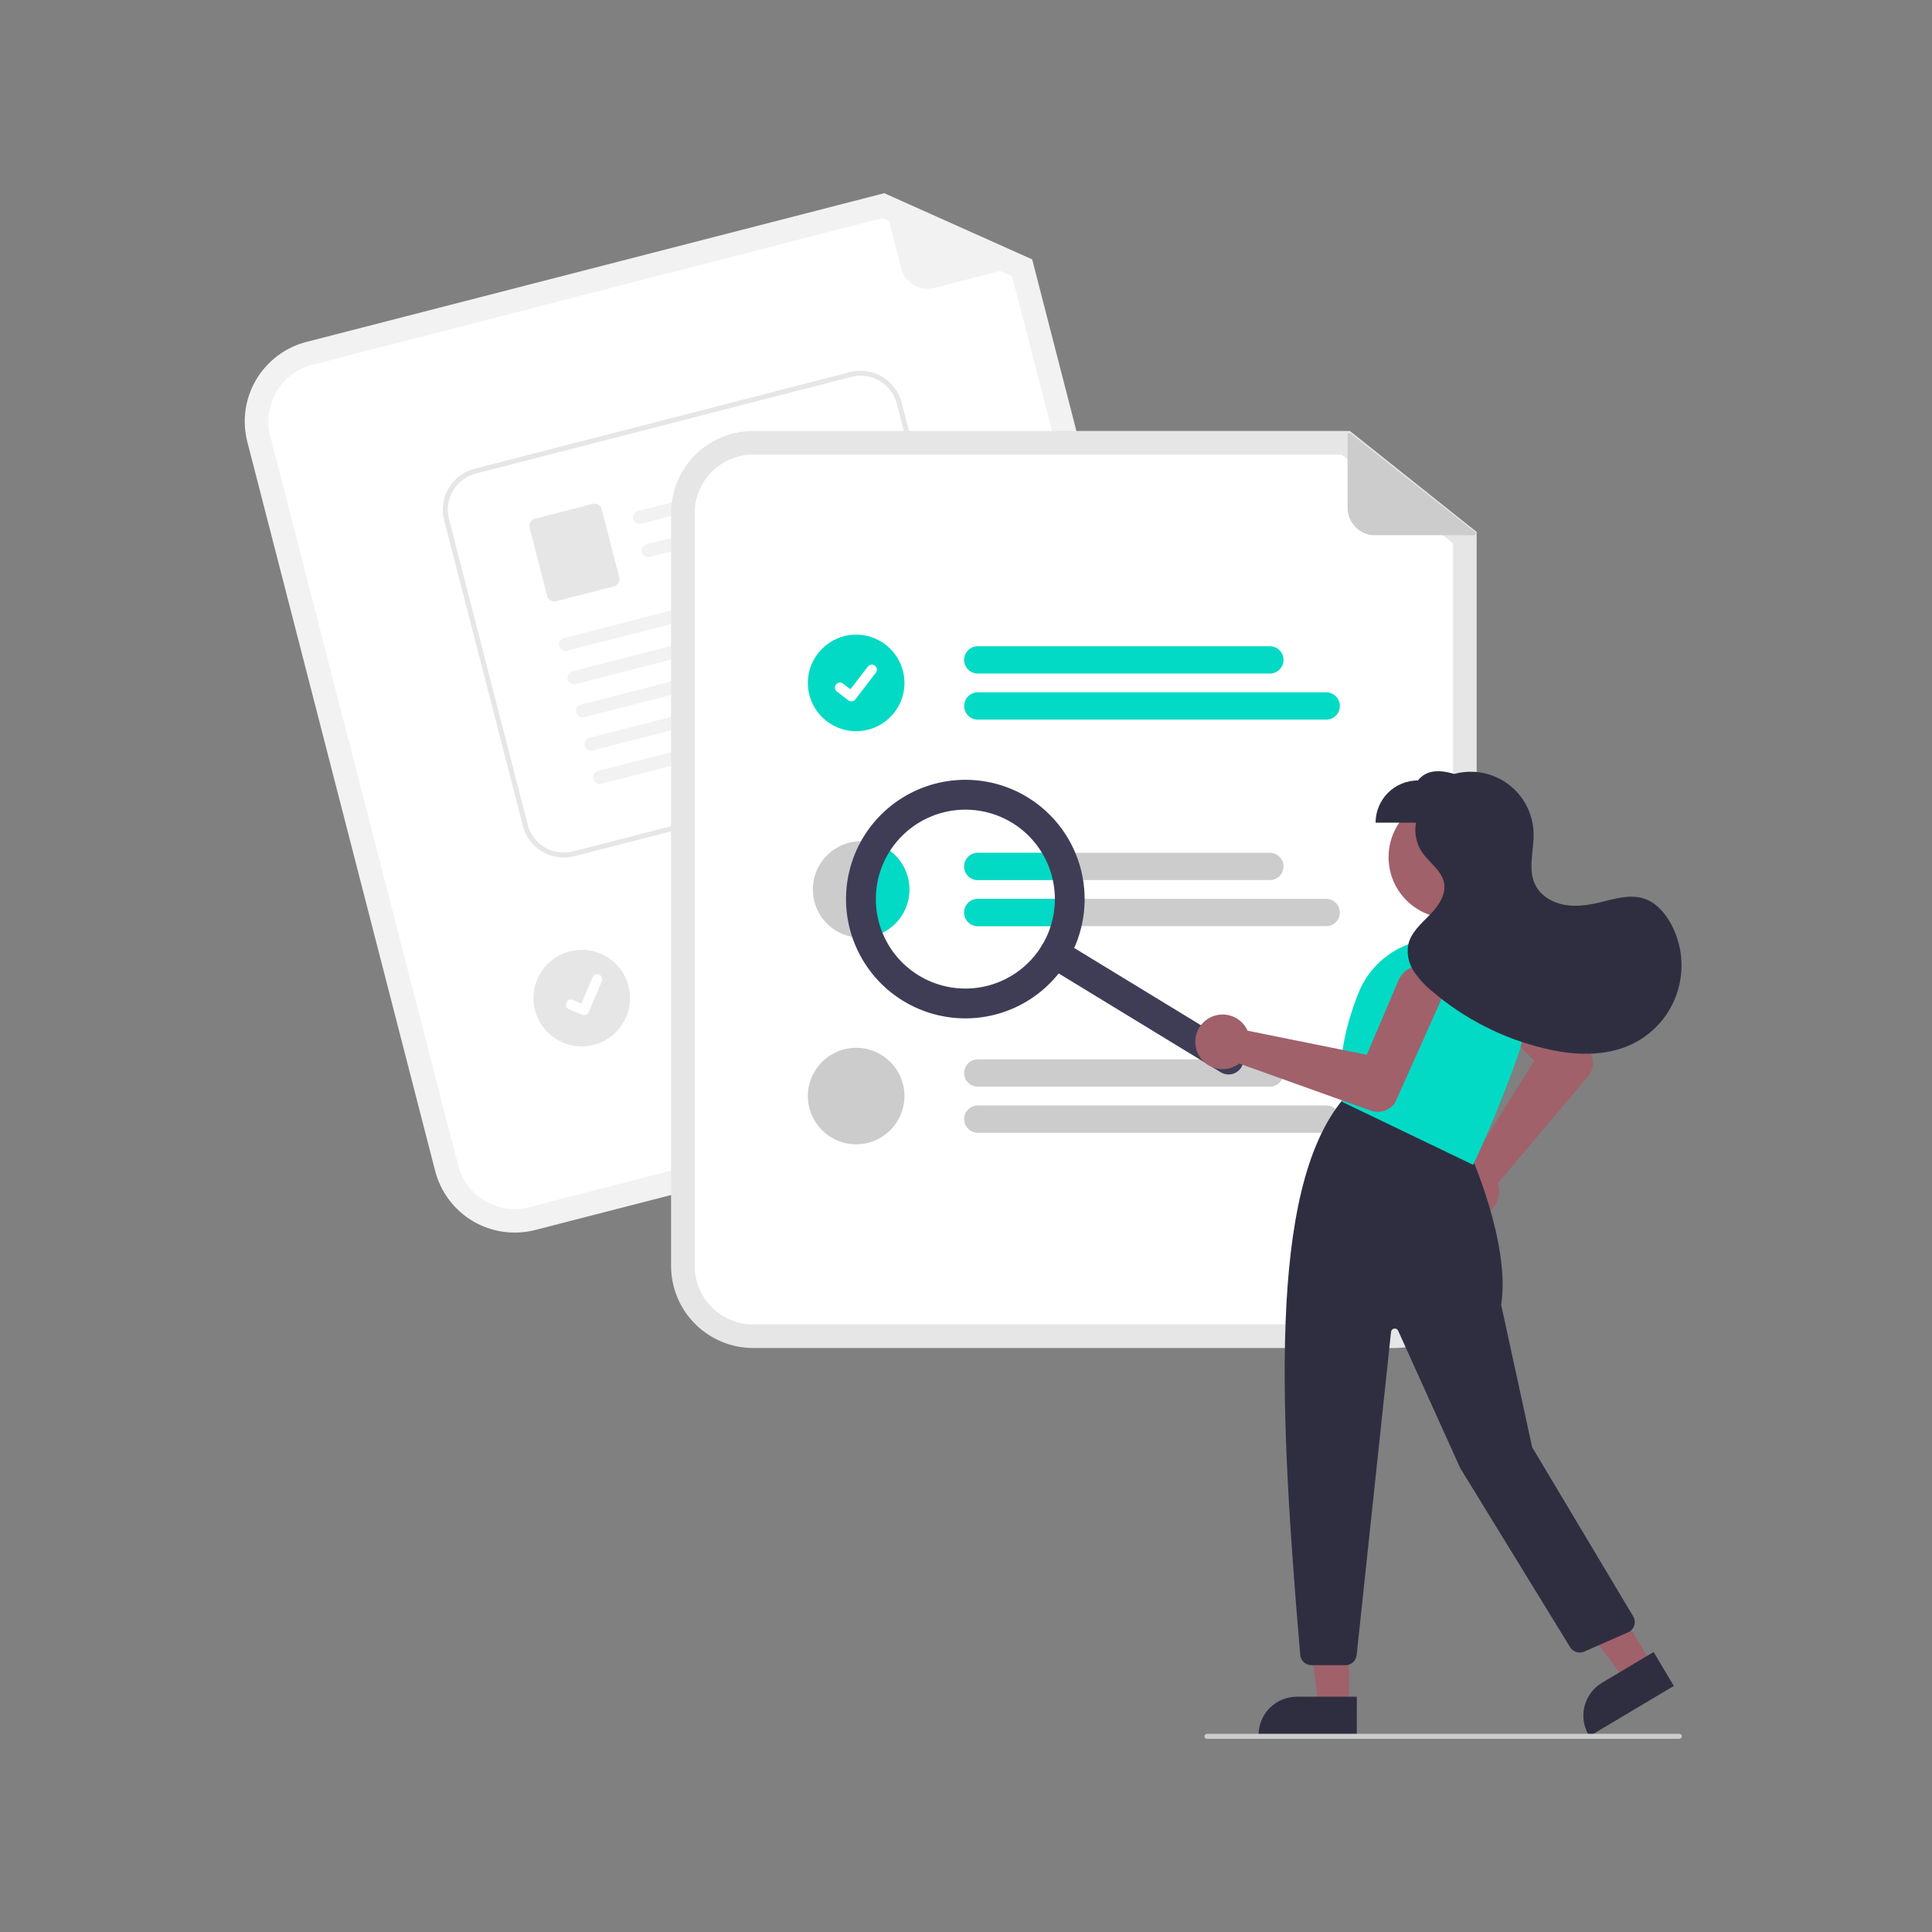 <svg width="150" height="150" viewBox="0 0 150 150" fill="none" xmlns="http://www.w3.org/2000/svg">
<rect x="0" y="0" width="150" height="150" fill="#808080" stroke="none"/>
<g clip-path="url(#clip0_1233_27096)">
<path d="M89.777 83.084L41.546 95.498C39.91 95.917 38.174 95.671 36.72 94.812C35.266 93.954 34.211 92.554 33.788 90.92L19.202 34.303C18.782 32.668 19.029 30.933 19.888 29.48C20.747 28.026 22.147 26.972 23.782 26.549L68.654 15L80.139 20.139L94.358 75.33C94.777 76.965 94.531 78.7 93.672 80.154C92.813 81.607 91.413 82.661 89.777 83.084Z" fill="#F2F2F2"/>
<path d="M24.24 28.324C23.076 28.625 22.078 29.376 21.467 30.411C20.855 31.446 20.68 32.682 20.978 33.846L35.565 90.463C35.866 91.627 36.617 92.624 37.652 93.235C38.688 93.846 39.924 94.022 41.089 93.723L89.321 81.309C90.485 81.008 91.482 80.257 92.094 79.222C92.705 78.187 92.881 76.952 92.582 75.787L78.584 21.451L68.49 16.935L24.24 28.324Z" fill="white"/>
<path d="M80.016 20.431L72.552 22.352C72.007 22.492 71.428 22.411 70.944 22.125C70.459 21.839 70.108 21.372 69.968 20.827L68.548 15.317C68.542 15.293 68.543 15.267 68.55 15.244C68.558 15.22 68.572 15.199 68.591 15.183C68.61 15.167 68.633 15.156 68.658 15.153C68.682 15.149 68.708 15.153 68.73 15.163L80.037 20.181C80.062 20.193 80.083 20.211 80.097 20.235C80.111 20.259 80.117 20.286 80.115 20.314C80.113 20.341 80.102 20.367 80.084 20.388C80.067 20.409 80.043 20.424 80.016 20.431Z" fill="#F2F2F2"/>
<path d="M76.089 68.78L54.13 74.432C53.995 74.467 53.855 74.475 53.717 74.455C53.579 74.436 53.446 74.389 53.326 74.319C53.206 74.248 53.101 74.154 53.018 74.043C52.934 73.931 52.873 73.805 52.838 73.67C52.803 73.535 52.796 73.395 52.815 73.257C52.835 73.119 52.881 72.986 52.952 72.867C53.023 72.746 53.117 72.642 53.228 72.558C53.339 72.474 53.466 72.413 53.601 72.379L75.56 66.727C75.695 66.692 75.835 66.684 75.973 66.704C76.111 66.723 76.244 66.77 76.364 66.841C76.484 66.911 76.589 67.005 76.673 67.116C76.756 67.228 76.817 67.354 76.852 67.489C76.887 67.624 76.895 67.764 76.875 67.902C76.856 68.04 76.809 68.173 76.738 68.293C76.667 68.413 76.574 68.517 76.462 68.601C76.351 68.685 76.224 68.746 76.089 68.78Z" fill="#CCCCCC"/>
<path d="M81.221 71.155L55.024 77.898C54.751 77.968 54.462 77.927 54.22 77.784C53.977 77.641 53.802 77.408 53.732 77.135C53.662 76.863 53.703 76.574 53.846 76.332C53.989 76.09 54.222 75.914 54.495 75.844L80.691 69.102C80.964 69.032 81.253 69.073 81.495 69.216C81.737 69.359 81.912 69.592 81.982 69.864C82.052 70.136 82.012 70.425 81.869 70.667C81.726 70.909 81.493 71.085 81.221 71.155Z" fill="#CCCCCC"/>
<path d="M45.167 81.24C47.238 81.24 48.917 79.562 48.917 77.492C48.917 75.422 47.238 73.744 45.167 73.744C43.097 73.744 41.418 75.422 41.418 77.492C41.418 79.562 43.097 81.24 45.167 81.24Z" fill="#E6E6E6"/>
<path d="M73.754 58.972L44.591 66.476C43.748 66.692 42.854 66.565 42.105 66.123C41.355 65.68 40.812 64.959 40.594 64.117L34.483 40.386C34.267 39.544 34.394 38.65 34.836 37.901C35.279 37.153 36 36.61 36.843 36.392L66.007 28.888C66.85 28.672 67.744 28.8 68.493 29.242C69.242 29.684 69.785 30.405 70.003 31.247L76.115 54.978C76.331 55.821 76.203 56.714 75.761 57.463C75.318 58.212 74.597 58.755 73.754 58.972Z" fill="white"/>
<path d="M73.754 58.972L44.591 66.476C43.748 66.692 42.854 66.565 42.105 66.123C41.355 65.68 40.812 64.959 40.594 64.117L34.483 40.386C34.267 39.544 34.394 38.65 34.836 37.901C35.279 37.153 36 36.61 36.843 36.392L66.007 28.888C66.85 28.672 67.744 28.8 68.493 29.242C69.242 29.684 69.785 30.405 70.003 31.247L76.115 54.978C76.331 55.821 76.203 56.714 75.761 57.463C75.318 58.212 74.597 58.755 73.754 58.972ZM36.939 36.766C36.196 36.958 35.559 37.437 35.169 38.097C34.778 38.758 34.666 39.547 34.857 40.29L40.968 64.021C41.16 64.764 41.64 65.4 42.301 65.79C42.962 66.18 43.751 66.293 44.494 66.102L73.658 58.599C74.401 58.407 75.038 57.928 75.429 57.267C75.819 56.606 75.931 55.818 75.741 55.074L69.629 31.343C69.437 30.601 68.957 29.964 68.296 29.574C67.635 29.184 66.847 29.072 66.103 29.262L36.939 36.766Z" fill="#E6E6E6"/>
<path d="M64.527 36.868L49.809 40.654C49.68 40.69 49.542 40.676 49.424 40.615C49.305 40.553 49.215 40.449 49.17 40.323C49.149 40.257 49.142 40.188 49.149 40.119C49.156 40.051 49.177 39.984 49.21 39.924C49.244 39.864 49.289 39.811 49.344 39.769C49.398 39.726 49.461 39.696 49.528 39.679L64.51 35.824C65.116 36.13 64.956 36.757 64.527 36.868L64.527 36.868Z" fill="#F2F2F2"/>
<path d="M65.191 39.448L50.473 43.235C50.344 43.271 50.207 43.257 50.088 43.195C49.969 43.134 49.879 43.029 49.834 42.904C49.813 42.838 49.806 42.769 49.813 42.7C49.82 42.631 49.841 42.565 49.874 42.505C49.908 42.444 49.953 42.391 50.008 42.349C50.062 42.307 50.125 42.276 50.192 42.259L65.174 38.404C65.78 38.711 65.62 39.338 65.191 39.448L65.191 39.448Z" fill="#F2F2F2"/>
<path d="M47.67 45.523L43.178 46.679C43.031 46.716 42.875 46.694 42.745 46.617C42.614 46.54 42.52 46.415 42.482 46.268L41.117 40.97C41.08 40.823 41.102 40.668 41.179 40.537C41.256 40.407 41.382 40.312 41.528 40.275L46.02 39.119C46.167 39.081 46.323 39.103 46.453 39.18C46.583 39.257 46.678 39.383 46.716 39.529L48.08 44.828C48.118 44.974 48.096 45.13 48.019 45.26C47.942 45.391 47.816 45.485 47.67 45.523V45.523Z" fill="#E6E6E6"/>
<path d="M66.509 44.743L44.046 50.522C43.917 50.558 43.78 50.544 43.661 50.482C43.543 50.421 43.452 50.317 43.407 50.191C43.387 50.125 43.379 50.056 43.386 49.987C43.393 49.919 43.414 49.852 43.448 49.792C43.481 49.731 43.526 49.679 43.581 49.636C43.636 49.594 43.698 49.564 43.765 49.547L66.493 43.699C67.098 44.005 66.939 44.632 66.509 44.743L66.509 44.743Z" fill="#F2F2F2"/>
<path d="M67.174 47.324L44.711 53.103C44.582 53.139 44.445 53.125 44.326 53.064C44.208 53.002 44.117 52.898 44.072 52.772C44.052 52.706 44.044 52.637 44.051 52.568C44.058 52.5 44.079 52.433 44.113 52.373C44.146 52.313 44.191 52.26 44.246 52.218C44.301 52.175 44.363 52.145 44.43 52.128L67.158 46.28C67.763 46.587 67.604 47.214 67.174 47.324V47.324Z" fill="#F2F2F2"/>
<path d="M67.838 49.904L45.375 55.683C45.246 55.719 45.109 55.705 44.99 55.643C44.872 55.582 44.781 55.477 44.736 55.352C44.716 55.286 44.709 55.217 44.715 55.148C44.722 55.079 44.743 55.013 44.777 54.953C44.81 54.892 44.855 54.839 44.91 54.797C44.965 54.755 45.027 54.724 45.094 54.707L67.822 48.86C68.427 49.166 68.268 49.793 67.838 49.904Z" fill="#F2F2F2"/>
<path d="M68.504 52.484L46.04 58.264C45.911 58.3 45.774 58.286 45.655 58.224C45.537 58.163 45.446 58.058 45.401 57.933C45.381 57.867 45.374 57.797 45.38 57.729C45.387 57.66 45.408 57.594 45.442 57.534C45.475 57.473 45.521 57.42 45.575 57.378C45.63 57.336 45.692 57.306 45.759 57.288L68.487 51.441C69.092 51.747 68.933 52.374 68.504 52.485L68.504 52.484Z" fill="#F2F2F2"/>
<path d="M69.168 55.064L46.704 60.844C46.575 60.88 46.438 60.866 46.319 60.804C46.201 60.742 46.11 60.638 46.066 60.512C46.045 60.447 46.038 60.377 46.045 60.309C46.051 60.24 46.072 60.174 46.106 60.113C46.139 60.053 46.185 60 46.239 59.958C46.294 59.916 46.356 59.885 46.423 59.868L69.151 54.02C69.756 54.327 69.597 54.954 69.168 55.064Z" fill="#F2F2F2"/>
<path d="M45.445 78.806C45.363 78.827 45.277 78.821 45.199 78.789L45.194 78.787L44.172 78.354C44.125 78.334 44.082 78.305 44.046 78.268C44.01 78.231 43.981 78.188 43.962 78.14C43.943 78.092 43.933 78.041 43.934 77.99C43.934 77.938 43.945 77.888 43.965 77.84C43.985 77.793 44.014 77.75 44.051 77.714C44.088 77.678 44.131 77.65 44.179 77.63C44.227 77.611 44.278 77.602 44.329 77.602C44.381 77.603 44.432 77.613 44.479 77.633L45.141 77.915L46.008 75.876C46.028 75.828 46.057 75.785 46.094 75.749C46.131 75.713 46.174 75.685 46.222 75.666C46.27 75.647 46.321 75.637 46.372 75.637C46.423 75.638 46.474 75.648 46.522 75.668L46.522 75.669L46.517 75.682L46.522 75.668C46.617 75.709 46.693 75.786 46.732 75.882C46.77 75.979 46.77 76.086 46.729 76.182L45.709 78.58C45.685 78.635 45.649 78.684 45.603 78.723C45.557 78.762 45.503 78.79 45.445 78.805L45.445 78.806Z" fill="white"/>
<path d="M108.277 104.659H58.472C56.783 104.657 55.164 103.986 53.969 102.792C52.775 101.598 52.103 99.98 52.102 98.292V39.828C52.103 38.14 52.775 36.522 53.969 35.328C55.164 34.134 56.783 33.463 58.472 33.461H104.807L114.647 41.3V98.292C114.645 99.98 113.974 101.598 112.779 102.792C111.585 103.986 109.966 104.657 108.277 104.659Z" fill="#E6E6E6"/>
<path d="M58.472 35.294C57.269 35.295 56.116 35.773 55.266 36.623C54.415 37.474 53.937 38.626 53.935 39.828V98.292C53.937 99.494 54.415 100.647 55.266 101.497C56.116 102.347 57.269 102.825 58.472 102.826H108.277C109.48 102.825 110.633 102.347 111.483 101.497C112.334 100.647 112.812 99.494 112.814 98.292V42.183L104.166 35.294H58.472Z" fill="white"/>
<path d="M98.591 52.294H75.915C75.634 52.294 75.364 52.182 75.165 51.983C74.966 51.784 74.855 51.514 74.855 51.233C74.855 50.952 74.966 50.682 75.165 50.483C75.364 50.285 75.634 50.173 75.915 50.173H98.591C98.872 50.173 99.142 50.285 99.341 50.483C99.54 50.682 99.652 50.952 99.652 51.233C99.652 51.514 99.54 51.784 99.341 51.983C99.142 52.182 98.872 52.294 98.591 52.294Z" fill="#03DAC5"/>
<path d="M102.966 55.872H75.915C75.634 55.872 75.364 55.76 75.166 55.561C74.967 55.362 74.856 55.093 74.856 54.812C74.856 54.531 74.967 54.261 75.166 54.062C75.364 53.864 75.634 53.752 75.915 53.752H102.966C103.106 53.751 103.244 53.779 103.373 53.832C103.502 53.885 103.619 53.963 103.717 54.062C103.816 54.16 103.894 54.277 103.948 54.406C104.001 54.534 104.029 54.672 104.029 54.812C104.029 54.951 104.001 55.089 103.948 55.218C103.894 55.347 103.816 55.464 103.717 55.562C103.619 55.66 103.502 55.739 103.373 55.792C103.244 55.845 103.106 55.872 102.966 55.872Z" fill="#03DAC5"/>
<path d="M98.59 66.21H75.915C75.634 66.21 75.364 66.321 75.165 66.52C74.966 66.719 74.855 66.989 74.855 67.27C74.855 67.551 74.966 67.821 75.165 68.02C75.364 68.219 75.634 68.33 75.915 68.33H98.59C98.871 68.33 99.141 68.219 99.34 68.02C99.539 67.821 99.651 67.551 99.651 67.27C99.651 66.989 99.539 66.719 99.34 66.52C99.141 66.321 98.871 66.21 98.59 66.21Z" fill="#CCCCCC"/>
<path d="M102.966 69.789H75.915C75.634 69.789 75.364 69.901 75.165 70.1C74.966 70.298 74.855 70.568 74.855 70.849C74.855 71.13 74.966 71.4 75.165 71.599C75.364 71.798 75.634 71.909 75.915 71.909H102.966C103.248 71.909 103.517 71.798 103.716 71.599C103.915 71.4 104.027 71.13 104.027 70.849C104.027 70.568 103.915 70.298 103.716 70.1C103.517 69.901 103.248 69.789 102.966 69.789Z" fill="#CCCCCC"/>
<path d="M98.591 84.368H75.915C75.634 84.368 75.364 84.257 75.165 84.058C74.966 83.859 74.855 83.589 74.855 83.308C74.855 83.027 74.966 82.757 75.165 82.558C75.364 82.359 75.634 82.248 75.915 82.248H98.591C98.872 82.248 99.142 82.359 99.341 82.558C99.54 82.757 99.652 83.027 99.652 83.308C99.652 83.589 99.54 83.859 99.341 84.058C99.142 84.257 98.872 84.368 98.591 84.368Z" fill="#CCCCCC"/>
<path d="M102.966 87.947H75.915C75.634 87.947 75.364 87.835 75.166 87.636C74.967 87.437 74.856 87.168 74.856 86.887C74.856 86.606 74.967 86.336 75.166 86.138C75.364 85.939 75.634 85.827 75.915 85.826H102.966C103.106 85.826 103.244 85.853 103.373 85.907C103.502 85.96 103.619 86.038 103.717 86.136C103.816 86.235 103.894 86.352 103.948 86.481C104.001 86.609 104.029 86.747 104.029 86.887C104.029 87.026 104.001 87.164 103.948 87.293C103.894 87.422 103.816 87.538 103.717 87.637C103.619 87.736 103.502 87.814 103.373 87.867C103.244 87.92 103.106 87.947 102.966 87.947Z" fill="#CCCCCC"/>
<path d="M66.472 56.77C68.543 56.77 70.222 55.092 70.222 53.023C70.222 50.953 68.543 49.275 66.472 49.275C64.401 49.275 62.723 50.953 62.723 53.023C62.723 55.092 64.401 56.77 66.472 56.77Z" fill="#03DAC5"/>
<path d="M66.1 54.452C66.016 54.452 65.934 54.425 65.867 54.374L65.862 54.371L64.981 53.698C64.94 53.666 64.906 53.627 64.88 53.583C64.854 53.538 64.837 53.489 64.831 53.438C64.824 53.387 64.827 53.335 64.84 53.285C64.854 53.236 64.877 53.189 64.908 53.148C64.939 53.108 64.978 53.073 65.023 53.047C65.068 53.022 65.117 53.005 65.168 52.998C65.219 52.992 65.271 52.995 65.32 53.008C65.37 53.022 65.417 53.045 65.458 53.076L66.028 53.514L67.377 51.755C67.408 51.714 67.447 51.68 67.492 51.654C67.536 51.629 67.586 51.612 67.636 51.605C67.688 51.599 67.739 51.602 67.789 51.615C67.839 51.629 67.885 51.651 67.926 51.683L67.926 51.683L67.918 51.694L67.926 51.683C68.009 51.746 68.062 51.839 68.076 51.942C68.09 52.045 68.062 52.149 67.999 52.231L66.412 54.299C66.376 54.347 66.328 54.385 66.274 54.412C66.22 54.438 66.161 54.452 66.101 54.452L66.1 54.452Z" fill="white"/>
<path d="M70.607 69.06C70.607 69.552 70.51 70.039 70.322 70.494C70.134 70.949 69.858 71.362 69.51 71.71C69.161 72.058 68.748 72.335 68.293 72.523C67.838 72.712 67.35 72.808 66.858 72.809C66.826 72.809 66.794 72.808 66.762 72.805C66.024 72.786 65.309 72.55 64.705 72.127C64.101 71.704 63.636 71.112 63.367 70.425C63.098 69.739 63.037 68.989 63.193 68.268C63.348 67.548 63.713 66.889 64.241 66.374C64.769 65.86 65.438 65.513 66.162 65.376C66.887 65.239 67.636 65.319 68.315 65.606C68.995 65.892 69.575 66.373 69.982 66.987C70.39 67.602 70.607 68.322 70.607 69.06Z" fill="#CCCCCC"/>
<path d="M66.472 88.845C68.543 88.845 70.222 87.167 70.222 85.097C70.222 83.028 68.543 81.35 66.472 81.35C64.401 81.35 62.723 83.028 62.723 85.097C62.723 87.167 64.401 88.845 66.472 88.845Z" fill="#CCCCCC"/>
<path d="M114.456 41.553H106.748C106.185 41.553 105.646 41.329 105.248 40.931C104.85 40.534 104.626 39.994 104.626 39.432V33.742C104.626 33.717 104.633 33.692 104.647 33.671C104.66 33.65 104.679 33.633 104.701 33.622C104.724 33.611 104.749 33.607 104.774 33.61C104.798 33.612 104.822 33.622 104.841 33.638L114.538 41.316C114.56 41.333 114.576 41.356 114.583 41.383C114.591 41.409 114.59 41.438 114.581 41.464C114.572 41.489 114.555 41.512 114.533 41.528C114.511 41.544 114.484 41.553 114.456 41.553Z" fill="#CCCCCC"/>
<path d="M70.607 69.06C70.607 69.552 70.51 70.039 70.322 70.494C70.134 70.949 69.858 71.362 69.51 71.71C69.162 72.058 68.748 72.335 68.293 72.523C67.838 72.712 67.351 72.808 66.858 72.809C66.826 72.809 66.794 72.808 66.762 72.805C66.277 71.597 66.091 70.291 66.217 68.996C66.344 67.701 66.78 66.456 67.49 65.365C68.362 65.514 69.153 65.967 69.723 66.643C70.294 67.319 70.607 68.175 70.607 69.06Z" fill="#03DAC5"/>
<path d="M74.855 67.271C74.855 66.99 74.967 66.72 75.166 66.521C75.365 66.322 75.635 66.21 75.916 66.21H81.567C81.897 66.881 82.131 67.594 82.263 68.33H75.916C75.635 68.33 75.365 68.219 75.166 68.02C74.967 67.821 74.855 67.552 74.855 67.271Z" fill="#03DAC5"/>
<path d="M82.394 69.789C82.394 70.505 82.299 71.218 82.112 71.909H75.915C75.634 71.909 75.364 71.798 75.165 71.599C74.966 71.4 74.855 71.13 74.855 70.849C74.855 70.568 74.966 70.298 75.165 70.1C75.364 69.901 75.634 69.789 75.915 69.789H82.394Z" fill="#03DAC5"/>
<path d="M96.375 82.867C96.215 83.129 95.957 83.317 95.659 83.389C95.36 83.461 95.045 83.412 94.783 83.252L81.269 75.013C81.139 74.934 81.026 74.83 80.936 74.707C80.847 74.584 80.782 74.445 80.746 74.297C80.711 74.15 80.704 73.996 80.728 73.846C80.751 73.696 80.804 73.552 80.883 73.422C80.963 73.292 81.067 73.179 81.189 73.09C81.312 73 81.452 72.935 81.599 72.9C81.747 72.864 81.901 72.858 82.051 72.881C82.201 72.904 82.345 72.957 82.475 73.036L95.989 81.275C96.251 81.435 96.439 81.693 96.512 81.991C96.584 82.29 96.535 82.605 96.375 82.867Z" fill="#3F3D56"/>
<path d="M82.861 74.628C81.907 76.191 80.51 77.437 78.847 78.208C77.185 78.978 75.331 79.238 73.52 78.955C71.709 78.672 70.023 77.859 68.675 76.619C67.327 75.378 66.377 73.766 65.945 71.985C65.514 70.205 65.62 68.337 66.251 66.617C66.881 64.897 68.008 63.403 69.489 62.323C70.969 61.243 72.737 60.627 74.568 60.551C76.399 60.475 78.211 60.944 79.776 61.898C81.872 63.179 83.374 65.239 83.952 67.625C84.53 70.012 84.138 72.53 82.861 74.628ZM69.018 66.188C68.302 67.361 67.95 68.719 68.007 70.092C68.064 71.465 68.527 72.79 69.337 73.899C70.147 75.009 71.268 75.854 72.559 76.327C73.849 76.799 75.251 76.879 76.587 76.556C77.923 76.232 79.133 75.52 80.064 74.509C80.995 73.499 81.605 72.235 81.817 70.877C82.029 69.52 81.834 68.13 81.256 66.884C80.678 65.637 79.743 64.59 78.57 63.875C76.995 62.917 75.106 62.623 73.315 63.057C71.524 63.491 69.979 64.617 69.018 66.188Z" fill="#3F3D56"/>
<path d="M112.549 71.29C115.168 71.29 117.29 69.168 117.29 66.551C117.29 63.933 115.168 61.812 112.549 61.812C109.93 61.812 107.808 63.933 107.808 66.551C107.808 69.168 109.93 71.29 112.549 71.29Z" fill="#A0616A"/>
<path d="M112.243 93.118C112.151 92.833 112.121 92.532 112.154 92.235C112.187 91.938 112.283 91.651 112.434 91.393C112.586 91.135 112.79 90.913 113.034 90.739C113.278 90.566 113.556 90.446 113.849 90.388C113.942 90.37 114.036 90.358 114.131 90.353L119.125 82.341L114.563 78.006C114.389 77.841 114.249 77.642 114.152 77.422C114.055 77.202 114.002 76.965 113.997 76.725C113.992 76.484 114.035 76.246 114.123 76.022C114.211 75.798 114.342 75.594 114.51 75.421C114.677 75.249 114.877 75.111 115.098 75.016C115.319 74.921 115.556 74.87 115.797 74.867C116.037 74.865 116.276 74.909 116.499 74.999C116.722 75.089 116.925 75.222 117.096 75.391L123.395 81.599L123.408 81.615C123.603 81.911 123.697 82.262 123.676 82.616C123.655 82.97 123.521 83.308 123.293 83.58L116.295 91.852C116.316 91.918 116.333 91.986 116.347 92.054C116.406 92.347 116.402 92.649 116.335 92.941C116.269 93.233 116.141 93.507 115.961 93.746C115.781 93.985 115.553 94.183 115.291 94.328C115.029 94.472 114.739 94.56 114.441 94.585C114.381 94.59 114.321 94.592 114.261 94.592C113.812 94.591 113.375 94.447 113.013 94.182C112.65 93.918 112.381 93.545 112.243 93.118Z" fill="#A0616A"/>
<path d="M104.74 132.506L102.373 132.506L101.248 123.382L104.74 123.382L104.74 132.506Z" fill="#A0616A"/>
<path d="M105.343 134.799L97.712 134.799V134.702C97.712 134.313 97.789 133.926 97.939 133.566C98.088 133.206 98.306 132.879 98.582 132.603C98.858 132.327 99.186 132.109 99.546 131.96C99.906 131.81 100.293 131.734 100.683 131.734H100.683L105.344 131.734L105.343 134.799Z" fill="#2F2E41"/>
<path d="M128.264 129.236L126.23 130.446L120.592 123.182L123.594 121.396L128.264 129.236Z" fill="#A0616A"/>
<path d="M129.956 130.897L123.399 134.799L123.349 134.716C123.15 134.381 123.018 134.01 122.962 133.625C122.906 133.239 122.926 132.846 123.022 132.468C123.118 132.09 123.288 131.735 123.521 131.422C123.754 131.11 124.047 130.846 124.382 130.647L124.382 130.647L128.387 128.263L129.956 130.897Z" fill="#2F2E41"/>
<path d="M100.949 128.488C99.364 109.829 98.42 92.494 104.216 85.423L104.261 85.368L114.014 89.268L114.031 89.303C114.063 89.374 117.307 96.506 116.551 101.303L118.956 112.364L126.801 125.493C126.864 125.599 126.904 125.716 126.918 125.839C126.932 125.961 126.92 126.085 126.883 126.202C126.845 126.32 126.783 126.427 126.701 126.519C126.619 126.611 126.518 126.684 126.405 126.733L122.996 128.232C122.804 128.316 122.587 128.328 122.387 128.265C122.187 128.202 122.016 128.07 121.906 127.892L113.372 113.984L108.552 103.316C108.526 103.258 108.482 103.211 108.426 103.181C108.37 103.151 108.305 103.14 108.243 103.15C108.18 103.16 108.122 103.19 108.078 103.236C108.035 103.283 108.007 103.342 108.001 103.405L105.329 128.507C105.306 128.72 105.206 128.918 105.046 129.061C104.887 129.205 104.68 129.284 104.465 129.283H101.815C101.597 129.282 101.388 129.2 101.228 129.053C101.068 128.906 100.969 128.704 100.949 128.488Z" fill="#2F2E41"/>
<path d="M104.249 85.571L104.202 85.549L104.195 85.498C103.831 82.949 104.262 80.117 105.477 77.08C106.076 75.594 107.189 74.372 108.613 73.638C110.038 72.903 111.679 72.704 113.238 73.078C114.135 73.299 114.978 73.704 115.711 74.268C116.444 74.831 117.052 75.54 117.496 76.351C117.935 77.153 118.202 78.038 118.281 78.949C118.36 79.86 118.249 80.777 117.954 81.643C116.423 86.119 114.436 90.307 114.416 90.349L114.374 90.437L104.249 85.571Z" fill="#03DAC5"/>
<path d="M93.607 79.222C93.842 79.037 94.114 78.903 94.404 78.83C94.694 78.757 94.996 78.746 95.291 78.797C95.586 78.849 95.866 78.963 96.114 79.13C96.362 79.298 96.571 79.516 96.729 79.77C96.778 79.851 96.822 79.935 96.86 80.022L106.117 81.892L108.582 76.103C108.676 75.882 108.813 75.681 108.985 75.513C109.157 75.345 109.361 75.213 109.585 75.124C109.808 75.035 110.047 74.992 110.287 74.996C110.528 75 110.765 75.051 110.986 75.147C111.206 75.243 111.405 75.382 111.572 75.556C111.738 75.729 111.869 75.934 111.955 76.158C112.042 76.382 112.084 76.621 112.078 76.862C112.071 77.102 112.018 77.339 111.92 77.558L108.308 85.629L108.298 85.647C108.088 85.933 107.792 86.144 107.453 86.249C107.114 86.353 106.75 86.346 106.416 86.227L96.213 82.573C96.158 82.616 96.101 82.655 96.042 82.692C95.788 82.85 95.503 82.952 95.207 82.992C94.91 83.031 94.608 83.008 94.321 82.923C94.034 82.838 93.769 82.694 93.541 82.499C93.314 82.305 93.131 82.064 93.003 81.794C92.977 81.739 92.954 81.684 92.933 81.628C92.777 81.207 92.759 80.748 92.88 80.316C93.001 79.884 93.256 79.501 93.607 79.222Z" fill="#A0616A"/>
<path d="M129.677 71.626C129.221 70.817 128.555 70.076 127.676 69.777C126.54 69.391 125.31 69.802 124.142 70.077C123.242 70.288 122.302 70.418 121.395 70.239C120.488 70.061 119.613 69.533 119.2 68.706C118.593 67.49 119.104 66.04 119.067 64.681C119.048 63.941 118.862 63.216 118.521 62.559C118.181 61.901 117.696 61.33 117.102 60.888C116.509 60.446 115.823 60.144 115.096 60.005C114.369 59.866 113.62 59.894 112.905 60.087C111.786 59.764 110.774 59.734 110.082 60.594C109.212 60.594 108.377 60.939 107.762 61.554C107.146 62.169 106.8 63.004 106.8 63.874H109.938C109.79 64.674 109.96 65.5 110.412 66.176C110.966 66.989 111.929 67.578 112.115 68.544C112.294 69.481 111.657 70.369 110.989 71.05C110.321 71.731 109.546 72.405 109.338 73.336C109.21 74.042 109.355 74.77 109.744 75.374C110.132 75.97 110.613 76.5 111.17 76.944C113.676 79.09 116.656 80.614 119.864 81.389C122.123 81.933 124.595 82.074 126.692 81.074C127.531 80.674 128.279 80.105 128.889 79.404C129.499 78.703 129.958 77.884 130.238 76.998C130.518 76.112 130.613 75.178 130.516 74.254C130.42 73.329 130.134 72.435 129.677 71.626Z" fill="#2F2E41"/>
<path d="M130.386 135H93.708C93.656 135 93.607 134.98 93.571 134.944C93.535 134.907 93.515 134.858 93.515 134.807C93.515 134.756 93.535 134.707 93.571 134.671C93.607 134.634 93.656 134.614 93.708 134.614H130.386C130.437 134.614 130.486 134.634 130.522 134.671C130.559 134.707 130.579 134.756 130.579 134.807C130.579 134.858 130.559 134.907 130.522 134.944C130.486 134.98 130.437 135 130.386 135Z" fill="#CCCCCC"/>
</g>
<defs>
<clipPath id="clip0_1233_27096">
<rect width="111.579" height="120" fill="white" transform="translate(19 15)"/>
</clipPath>
</defs>
</svg>

